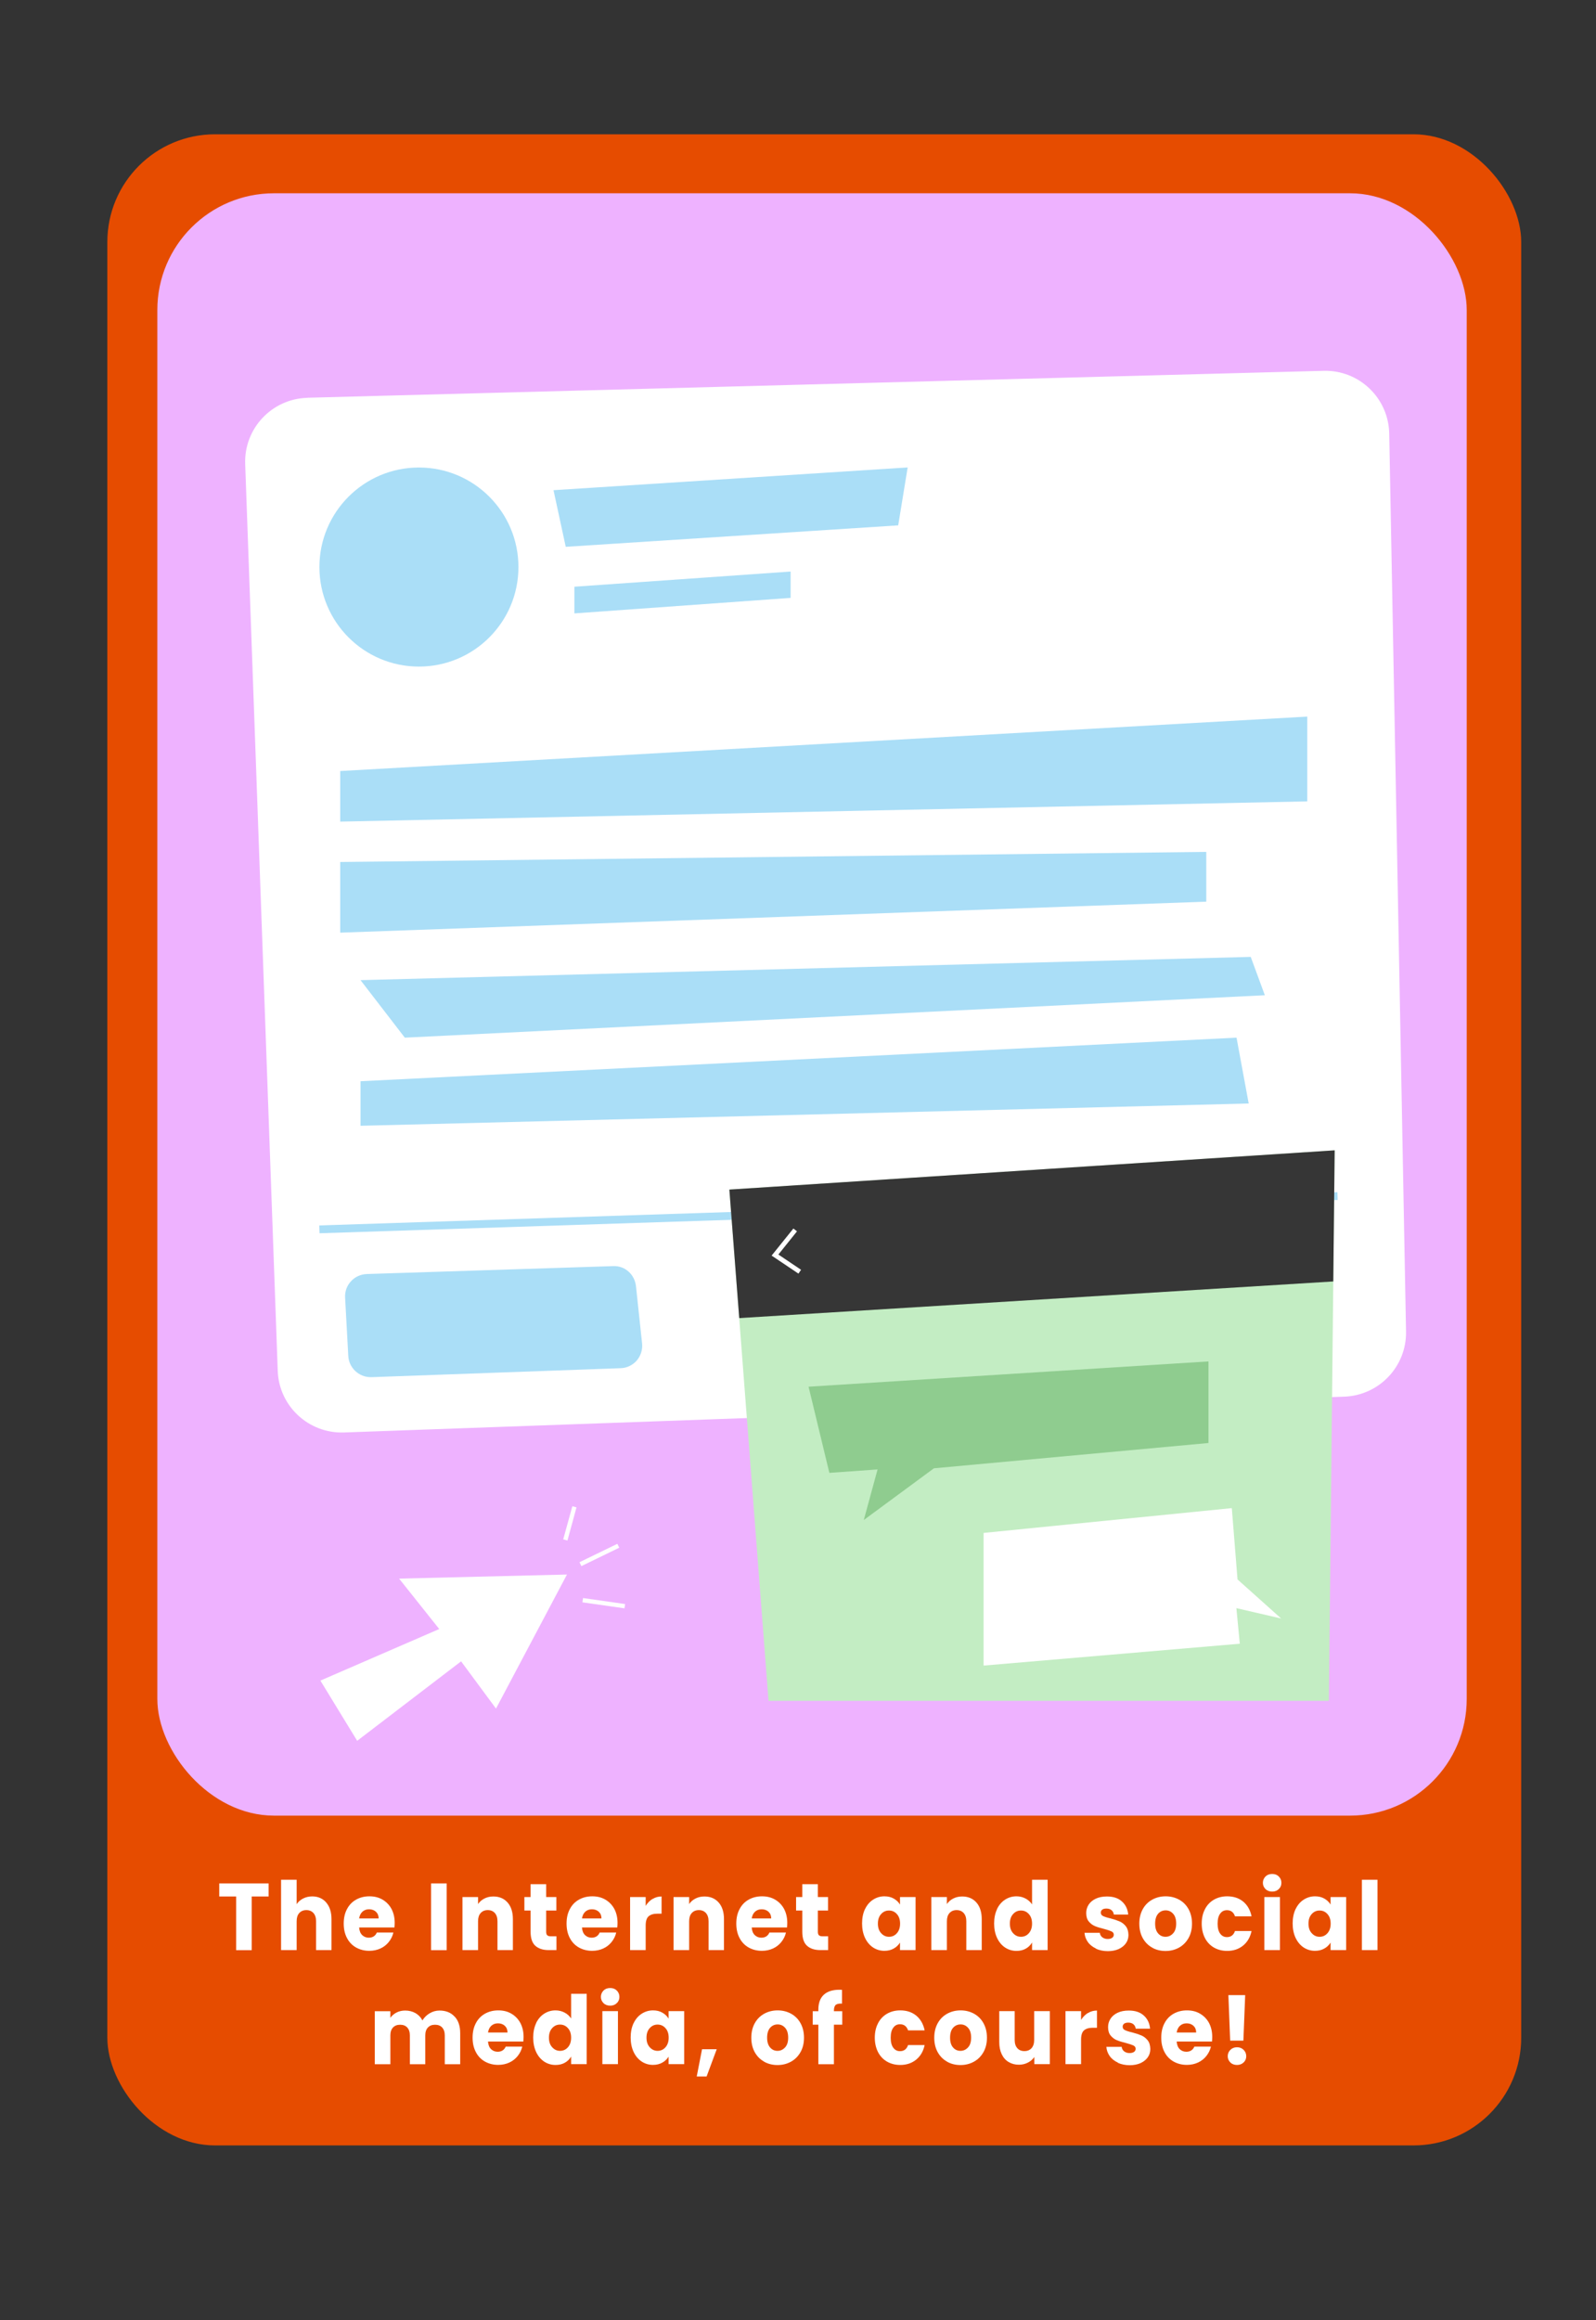 <?xml version="1.0" encoding="UTF-8"?>
<svg id="Layer_2" data-name="Layer 2" xmlns="http://www.w3.org/2000/svg" xmlns:xlink="http://www.w3.org/1999/xlink" viewBox="0 0 195.67 284.38">
  <rect x="0" y="0" width="195.67" height="284.38" fill="#333333" stroke="none"/>
  <defs>
    <style>
      .cls-1 {
        fill: #fff;
      }

      .cls-2 {
        fill: #363636;
      }

      .cls-3 {
        fill: #eeb2ff;
      }

      .cls-4 {
        fill: #e64c00;
      }

      .cls-5 {
        clip-path: url(#clippath);
      }

      .cls-6 {
        fill: none;
      }

      .cls-7 {
        fill: #8fcc8f;
      }

      .cls-8 {
        fill: #aadef7;
      }

      .cls-9 {
        fill: #c3edc3;
      }
    </style>
    <clipPath id="clippath">
      <rect class="cls-6" x="19.29" y="23.69" width="160.53" height="198.84" rx="14.3" ry="14.3"/>
    </clipPath>
  </defs>
  <rect class="cls-4" x="13.16" y="16.46" width="173.34" height="246.49" rx="13.2" ry="13.2"/>
  <rect class="cls-3" x="19.29" y="23.69" width="160.53" height="198.84" rx="14.3" ry="14.3"/>
  <g>
    <path class="cls-1" d="M32.93,230.84v1.6h-2.07v6.58h-1.91v-6.58h-2.07v-1.6h6.05Z"/>
    <path class="cls-1" d="M39.99,233.18c.43,.49,.65,1.17,.65,2.03v3.8h-1.89v-3.53c0-.44-.11-.77-.32-1.01-.22-.24-.5-.36-.87-.36s-.65,.12-.87,.36c-.22,.24-.32,.58-.32,1.01v3.53h-1.91v-8.62h1.91v2.99c.19-.29,.46-.52,.79-.69,.33-.17,.71-.26,1.12-.26,.71,0,1.28,.25,1.71,.74Z"/>
    <path class="cls-1" d="M48.34,236.24h-4.31c.03,.4,.15,.71,.37,.93,.22,.21,.49,.32,.81,.32,.47,0,.81-.21,.99-.63h2.03c-.1,.43-.29,.81-.56,1.15-.27,.34-.61,.61-1.02,.8-.41,.19-.87,.29-1.37,.29-.61,0-1.15-.14-1.63-.41-.48-.27-.85-.66-1.11-1.16-.27-.51-.4-1.1-.4-1.77s.13-1.27,.4-1.77c.26-.5,.63-.89,1.11-1.16,.48-.27,1.02-.41,1.64-.41s1.14,.13,1.6,.4,.83,.64,1.1,1.13c.26,.49,.4,1.06,.4,1.71,0,.19-.01,.38-.03,.58Zm-1.92-1.11c0-.34-.11-.61-.33-.82-.22-.2-.5-.3-.84-.3s-.59,.1-.81,.29c-.22,.2-.35,.47-.41,.83h2.38Z"/>
    <path class="cls-1" d="M54.76,230.84v8.18h-1.91v-8.18h1.91Z"/>
    <path class="cls-1" d="M62.23,233.18c.43,.49,.65,1.17,.65,2.03v3.8h-1.89v-3.53c0-.44-.11-.77-.32-1.01-.22-.24-.5-.36-.87-.36s-.65,.12-.87,.36c-.22,.24-.32,.58-.32,1.01v3.53h-1.91v-6.5h1.91v.86c.19-.29,.45-.51,.78-.68,.33-.17,.69-.25,1.1-.25,.73,0,1.31,.25,1.74,.74Z"/>
    <path class="cls-1" d="M68.22,237.32v1.69h-.97c-.69,0-1.23-.18-1.62-.53-.39-.35-.58-.93-.58-1.73v-2.59h-.76v-1.65h.76v-1.58h1.91v1.58h1.25v1.65h-1.25v2.61c0,.19,.04,.33,.13,.42,.09,.09,.24,.13,.45,.13h.68Z"/>
    <path class="cls-1" d="M75.66,236.24h-4.31c.03,.4,.15,.71,.37,.93,.22,.21,.49,.32,.81,.32,.47,0,.81-.21,.99-.63h2.03c-.1,.43-.29,.81-.56,1.15-.27,.34-.61,.61-1.02,.8-.41,.19-.87,.29-1.37,.29-.61,0-1.15-.14-1.63-.41-.48-.27-.85-.66-1.11-1.16-.27-.51-.4-1.1-.4-1.77s.13-1.27,.4-1.77c.26-.5,.63-.89,1.11-1.16,.48-.27,1.02-.41,1.64-.41s1.14,.13,1.6,.4,.83,.64,1.1,1.13c.26,.49,.4,1.06,.4,1.71,0,.19-.01,.38-.03,.58Zm-1.92-1.11c0-.34-.11-.61-.33-.82-.22-.2-.5-.3-.84-.3s-.59,.1-.81,.29c-.22,.2-.35,.47-.41,.83h2.38Z"/>
    <path class="cls-1" d="M80,232.75c.33-.21,.71-.31,1.11-.31v2.11h-.52c-.48,0-.83,.11-1.07,.32-.24,.21-.36,.59-.36,1.12v3.02h-1.91v-6.5h1.91v1.08c.22-.36,.5-.64,.83-.85Z"/>
    <path class="cls-1" d="M88.11,233.18c.43,.49,.65,1.17,.65,2.03v3.8h-1.89v-3.53c0-.44-.11-.77-.32-1.01-.22-.24-.5-.36-.87-.36s-.65,.12-.87,.36c-.22,.24-.32,.58-.32,1.01v3.53h-1.91v-6.5h1.91v.86c.19-.29,.45-.51,.78-.68,.33-.17,.69-.25,1.1-.25,.73,0,1.31,.25,1.74,.74Z"/>
    <path class="cls-1" d="M96.47,236.24h-4.31c.03,.4,.15,.71,.37,.93,.22,.21,.49,.32,.81,.32,.47,0,.81-.21,.99-.63h2.03c-.1,.43-.29,.81-.56,1.15-.27,.34-.61,.61-1.02,.8-.41,.19-.87,.29-1.37,.29-.61,0-1.15-.14-1.63-.41-.48-.27-.85-.66-1.11-1.16-.27-.51-.4-1.1-.4-1.77s.13-1.27,.4-1.77c.26-.5,.63-.89,1.11-1.16,.48-.27,1.02-.41,1.64-.41s1.14,.13,1.6,.4,.83,.64,1.1,1.13c.26,.49,.4,1.06,.4,1.71,0,.19-.01,.38-.03,.58Zm-1.92-1.11c0-.34-.11-.61-.33-.82-.22-.2-.5-.3-.84-.3s-.59,.1-.81,.29c-.22,.2-.35,.47-.41,.83h2.38Z"/>
    <path class="cls-1" d="M101.53,237.32v1.69h-.97c-.69,0-1.23-.18-1.62-.53-.39-.35-.58-.93-.58-1.73v-2.59h-.76v-1.65h.76v-1.58h1.91v1.58h1.25v1.65h-1.25v2.61c0,.19,.04,.33,.13,.42,.09,.09,.24,.13,.45,.13h.68Z"/>
    <path class="cls-1" d="M106.05,233.99c.24-.5,.57-.89,.99-1.16,.42-.27,.88-.41,1.39-.41,.44,0,.82,.09,1.15,.28,.33,.19,.58,.43,.76,.73v-.92h1.91v6.5h-1.91v-.92c-.19,.3-.44,.55-.77,.73-.33,.19-.71,.28-1.15,.28-.5,0-.97-.14-1.38-.41-.42-.28-.75-.67-.99-1.18-.24-.51-.36-1.1-.36-1.77s.12-1.25,.36-1.76Zm3.9,.6c-.26-.29-.58-.43-.96-.43s-.7,.14-.96,.43c-.26,.28-.4,.67-.4,1.17s.13,.89,.4,1.18c.26,.29,.58,.44,.96,.44s.7-.14,.96-.43c.26-.29,.4-.68,.4-1.18s-.13-.89-.4-1.18Z"/>
    <path class="cls-1" d="M119.71,233.18c.43,.49,.65,1.17,.65,2.03v3.8h-1.89v-3.53c0-.44-.11-.77-.32-1.01-.22-.24-.5-.36-.87-.36s-.65,.12-.87,.36c-.22,.24-.32,.58-.32,1.01v3.53h-1.91v-6.5h1.91v.86c.19-.29,.45-.51,.78-.68,.33-.17,.69-.25,1.1-.25,.73,0,1.31,.25,1.74,.74Z"/>
    <path class="cls-1" d="M122.23,233.99c.24-.5,.57-.89,.99-1.16,.42-.27,.88-.41,1.39-.41,.41,0,.78,.09,1.12,.27,.34,.18,.6,.42,.8,.72v-3.02h1.91v8.62h-1.91v-.93c-.18,.31-.43,.56-.76,.75-.33,.19-.71,.28-1.15,.28-.51,0-.98-.14-1.39-.41-.42-.28-.75-.67-.99-1.18-.24-.51-.36-1.1-.36-1.77s.12-1.25,.36-1.76Zm3.9,.6c-.26-.29-.58-.43-.96-.43s-.7,.14-.96,.43c-.26,.28-.4,.67-.4,1.17s.13,.89,.4,1.18c.26,.29,.58,.44,.96,.44s.7-.14,.96-.43c.26-.29,.4-.68,.4-1.18s-.13-.89-.4-1.18Z"/>
    <path class="cls-1" d="M134.37,238.82c-.42-.2-.76-.46-1-.8s-.38-.72-.41-1.13h1.88c.02,.22,.12,.41,.3,.55,.18,.14,.4,.21,.66,.21,.24,0,.42-.05,.55-.14s.2-.22,.2-.38c0-.19-.09-.32-.28-.41-.19-.09-.49-.19-.9-.3-.45-.11-.82-.22-1.11-.34-.3-.12-.55-.31-.77-.57s-.32-.61-.32-1.05c0-.37,.1-.71,.3-1.02,.2-.31,.49-.55,.87-.73,.38-.18,.84-.27,1.37-.27,.78,0,1.39,.2,1.84,.61,.45,.4,.71,.94,.77,1.61h-1.76c-.03-.22-.12-.4-.28-.54-.16-.13-.37-.2-.63-.2-.22,0-.39,.04-.51,.13-.12,.09-.18,.21-.18,.37,0,.19,.09,.33,.28,.42s.48,.19,.89,.28c.46,.12,.84,.25,1.12,.37,.29,.12,.54,.31,.76,.58,.22,.27,.33,.63,.34,1.08,0,.38-.1,.72-.31,1.02s-.5,.53-.88,.71c-.38,.17-.83,.26-1.33,.26-.54,0-1.03-.1-1.45-.29Z"/>
    <path class="cls-1" d="M141.25,238.7c-.49-.27-.87-.66-1.15-1.16-.28-.51-.42-1.1-.42-1.77s.14-1.26,.42-1.77c.28-.51,.67-.9,1.16-1.17s1.04-.41,1.65-.41,1.16,.14,1.65,.41c.49,.27,.88,.66,1.16,1.17,.28,.51,.42,1.1,.42,1.77s-.14,1.26-.43,1.77c-.29,.51-.68,.9-1.17,1.17-.49,.27-1.04,.41-1.65,.41s-1.16-.14-1.64-.41Zm2.57-1.74c.26-.28,.38-.68,.38-1.2s-.12-.92-.37-1.2c-.25-.28-.55-.42-.92-.42s-.68,.14-.92,.41-.37,.68-.37,1.21,.12,.92,.36,1.2c.24,.28,.54,.42,.91,.42s.67-.14,.93-.42Z"/>
    <path class="cls-1" d="M147.73,233.99c.26-.5,.63-.89,1.1-1.16,.47-.27,1.01-.41,1.62-.41,.78,0,1.43,.21,1.96,.64,.52,.43,.87,1.03,1.03,1.81h-2.03c-.17-.5-.5-.75-.99-.75-.35,0-.63,.14-.83,.43-.21,.28-.31,.69-.31,1.22s.1,.93,.31,1.22c.21,.29,.49,.43,.83,.43,.49,0,.82-.25,.99-.75h2.03c-.16,.76-.51,1.36-1.04,1.79s-1.18,.65-1.95,.65c-.61,0-1.15-.14-1.62-.41-.47-.27-.84-.66-1.1-1.16-.26-.51-.4-1.1-.4-1.77s.13-1.27,.4-1.77Z"/>
    <path class="cls-1" d="M155.15,231.53c-.21-.21-.32-.46-.32-.76s.11-.57,.32-.78c.21-.21,.48-.31,.82-.31s.6,.1,.81,.31c.21,.21,.32,.46,.32,.78s-.11,.56-.32,.76c-.21,.21-.48,.31-.81,.31s-.61-.1-.82-.31Zm1.77,.98v6.5h-1.91v-6.5h1.91Z"/>
    <path class="cls-1" d="M158.84,233.99c.24-.5,.57-.89,.99-1.16,.42-.27,.88-.41,1.39-.41,.44,0,.82,.09,1.15,.28,.33,.19,.58,.43,.76,.73v-.92h1.91v6.5h-1.91v-.92c-.19,.3-.44,.55-.77,.73-.33,.19-.71,.28-1.15,.28-.5,0-.97-.14-1.38-.41-.42-.28-.75-.67-.99-1.18-.24-.51-.36-1.1-.36-1.77s.12-1.25,.36-1.76Zm3.9,.6c-.26-.29-.58-.43-.96-.43s-.7,.14-.96,.43c-.26,.28-.4,.67-.4,1.17s.13,.89,.4,1.18c.26,.29,.58,.44,.96,.44s.7-.14,.96-.43c.26-.29,.4-.68,.4-1.18s-.13-.89-.4-1.18Z"/>
    <path class="cls-1" d="M168.88,230.39v8.62h-1.91v-8.62h1.91Z"/>
    <path class="cls-1" d="M55.74,247.16c.46,.49,.68,1.17,.68,2.04v3.8h-1.89v-3.53c0-.42-.11-.74-.32-.97s-.5-.34-.88-.34-.66,.12-.87,.34-.32,.55-.32,.97v3.53h-1.89v-3.53c0-.42-.11-.74-.32-.97-.21-.23-.5-.34-.88-.34s-.66,.12-.87,.34-.32,.55-.32,.97v3.53h-1.91v-6.5h1.91v.81c.19-.27,.45-.49,.76-.65,.31-.16,.67-.24,1.06-.24,.47,0,.89,.11,1.25,.31,.37,.21,.66,.51,.86,.9,.22-.36,.51-.65,.88-.87,.37-.22,.78-.34,1.21-.34,.77,0,1.39,.24,1.84,.73Z"/>
    <path class="cls-1" d="M64.14,250.22h-4.31c.03,.4,.15,.71,.37,.93,.22,.21,.49,.32,.81,.32,.47,0,.81-.21,.99-.63h2.03c-.1,.43-.29,.81-.56,1.15-.27,.34-.61,.61-1.02,.8-.41,.19-.87,.29-1.37,.29-.61,0-1.15-.14-1.63-.41-.48-.27-.85-.66-1.11-1.16-.27-.51-.4-1.1-.4-1.77s.13-1.27,.4-1.77c.26-.5,.63-.89,1.11-1.16,.48-.27,1.02-.41,1.64-.41s1.14,.13,1.6,.4,.83,.64,1.1,1.13c.26,.49,.4,1.06,.4,1.71,0,.19-.01,.38-.03,.58Zm-1.92-1.11c0-.34-.11-.61-.33-.82-.22-.2-.5-.3-.84-.3s-.59,.1-.81,.29c-.22,.2-.35,.47-.41,.83h2.38Z"/>
    <path class="cls-1" d="M65.72,247.97c.24-.5,.57-.89,.99-1.16,.42-.27,.88-.41,1.39-.41,.41,0,.78,.09,1.12,.27,.34,.18,.6,.42,.8,.72v-3.02h1.91v8.62h-1.91v-.93c-.18,.31-.43,.56-.76,.75-.33,.19-.71,.28-1.15,.28-.51,0-.98-.14-1.39-.41-.42-.28-.75-.67-.99-1.18-.24-.51-.36-1.1-.36-1.77s.12-1.25,.36-1.76Zm3.9,.6c-.26-.29-.58-.43-.96-.43s-.7,.14-.96,.43c-.26,.28-.4,.67-.4,1.17s.13,.89,.4,1.18c.26,.29,.58,.44,.96,.44s.7-.14,.96-.43c.26-.29,.4-.68,.4-1.18s-.13-.89-.4-1.18Z"/>
    <path class="cls-1" d="M73.99,245.51c-.21-.21-.32-.46-.32-.76s.11-.57,.32-.78c.21-.21,.48-.31,.82-.31s.6,.1,.81,.31c.21,.21,.32,.46,.32,.78s-.11,.56-.32,.76c-.21,.21-.48,.31-.81,.31s-.61-.1-.82-.31Zm1.77,.98v6.5h-1.91v-6.5h1.91Z"/>
    <path class="cls-1" d="M77.68,247.97c.24-.5,.57-.89,.99-1.16,.42-.27,.88-.41,1.39-.41,.44,0,.82,.09,1.15,.28,.33,.19,.58,.43,.76,.73v-.92h1.91v6.5h-1.91v-.92c-.19,.3-.44,.55-.77,.73-.33,.19-.71,.28-1.15,.28-.5,0-.97-.14-1.38-.41-.42-.28-.75-.67-.99-1.18-.24-.51-.36-1.1-.36-1.77s.12-1.25,.36-1.76Zm3.9,.6c-.26-.29-.58-.43-.96-.43s-.7,.14-.96,.43c-.26,.28-.4,.67-.4,1.17s.13,.89,.4,1.18c.26,.29,.58,.44,.96,.44s.7-.14,.96-.43c.26-.29,.4-.68,.4-1.18s-.13-.89-.4-1.18Z"/>
    <path class="cls-1" d="M87.87,251.16l-1.24,3.34h-1.21l.65-3.34h1.8Z"/>
    <path class="cls-1" d="M93.68,252.68c-.49-.27-.87-.66-1.15-1.16-.28-.51-.42-1.1-.42-1.77s.14-1.26,.42-1.77c.28-.51,.67-.9,1.16-1.17s1.04-.41,1.65-.41,1.16,.14,1.65,.41c.49,.27,.88,.66,1.16,1.17,.28,.51,.42,1.1,.42,1.77s-.14,1.26-.43,1.77c-.29,.51-.68,.9-1.17,1.17-.49,.27-1.04,.41-1.65,.41s-1.16-.14-1.64-.41Zm2.57-1.74c.26-.28,.38-.68,.38-1.2s-.12-.92-.37-1.2c-.25-.28-.55-.42-.92-.42s-.68,.14-.92,.41-.37,.68-.37,1.21,.12,.92,.36,1.2c.24,.28,.54,.42,.91,.42s.67-.14,.93-.42Z"/>
    <path class="cls-1" d="M103.26,248.15h-1.02v4.85h-1.91v-4.85h-.69v-1.65h.69v-.19c0-.8,.22-1.41,.66-1.82s1.08-.62,1.93-.62c.14,0,.24,0,.31,.01v1.69c-.36-.02-.62,.03-.77,.16-.15,.13-.22,.37-.22,.71v.06h1.02v1.65Z"/>
    <path class="cls-1" d="M107.65,247.97c.26-.5,.63-.89,1.1-1.16,.47-.27,1.01-.41,1.62-.41,.78,0,1.43,.21,1.96,.64,.52,.43,.87,1.03,1.03,1.81h-2.03c-.17-.5-.5-.75-.99-.75-.35,0-.63,.14-.83,.43-.21,.28-.31,.69-.31,1.22s.1,.93,.31,1.22c.21,.29,.49,.43,.83,.43,.49,0,.82-.25,.99-.75h2.03c-.16,.76-.51,1.36-1.04,1.79s-1.18,.65-1.95,.65c-.61,0-1.15-.14-1.62-.41-.47-.27-.84-.66-1.1-1.16-.26-.51-.4-1.1-.4-1.77s.13-1.27,.4-1.77Z"/>
    <path class="cls-1" d="M116.11,252.68c-.49-.27-.87-.66-1.15-1.16-.28-.51-.42-1.1-.42-1.77s.14-1.26,.42-1.77c.28-.51,.67-.9,1.16-1.17s1.04-.41,1.65-.41,1.16,.14,1.65,.41c.49,.27,.88,.66,1.16,1.17,.28,.51,.42,1.1,.42,1.77s-.14,1.26-.43,1.77c-.29,.51-.68,.9-1.17,1.17-.49,.27-1.04,.41-1.65,.41s-1.16-.14-1.64-.41Zm2.57-1.74c.26-.28,.38-.68,.38-1.2s-.12-.92-.37-1.2c-.25-.28-.55-.42-.92-.42s-.68,.14-.92,.41-.37,.68-.37,1.21,.12,.92,.36,1.2c.24,.28,.54,.42,.91,.42s.67-.14,.93-.42Z"/>
    <path class="cls-1" d="M128.71,246.49v6.5h-1.9v-.88c-.19,.29-.46,.52-.79,.69-.33,.17-.7,.26-1.1,.26-.48,0-.89-.11-1.26-.33s-.65-.54-.85-.96-.3-.91-.3-1.48v-3.8h1.89v3.53c0,.44,.11,.77,.32,1.01s.5,.36,.87,.36,.66-.12,.88-.36c.21-.24,.32-.58,.32-1.01v-3.53h1.9Z"/>
    <path class="cls-1" d="M133.38,246.73c.33-.21,.71-.31,1.11-.31v2.11h-.52c-.48,0-.83,.11-1.07,.32-.24,.21-.36,.59-.36,1.12v3.02h-1.91v-6.5h1.91v1.08c.22-.36,.5-.64,.83-.85Z"/>
    <path class="cls-1" d="M137.05,252.8c-.42-.2-.76-.46-1-.8s-.38-.72-.41-1.13h1.88c.02,.22,.12,.41,.3,.55,.18,.14,.4,.21,.66,.21,.24,0,.42-.05,.55-.14s.2-.22,.2-.38c0-.19-.09-.32-.28-.41-.19-.09-.49-.19-.9-.3-.45-.11-.82-.22-1.11-.34-.3-.12-.55-.31-.77-.57s-.32-.61-.32-1.05c0-.37,.1-.71,.3-1.02,.2-.31,.49-.55,.87-.73,.38-.18,.84-.27,1.37-.27,.78,0,1.39,.2,1.84,.61,.45,.4,.71,.94,.77,1.61h-1.76c-.03-.22-.12-.4-.28-.54-.16-.13-.37-.2-.63-.2-.22,0-.39,.04-.51,.13-.12,.09-.18,.21-.18,.37,0,.19,.09,.33,.28,.42s.48,.19,.89,.28c.46,.12,.84,.25,1.12,.37,.29,.12,.54,.31,.76,.58,.22,.27,.33,.63,.34,1.08,0,.38-.1,.72-.31,1.02s-.5,.53-.88,.71c-.38,.17-.83,.26-1.33,.26-.54,0-1.03-.1-1.45-.29Z"/>
    <path class="cls-1" d="M148.57,250.22h-4.31c.03,.4,.15,.71,.37,.93,.22,.21,.49,.32,.81,.32,.47,0,.81-.21,.99-.63h2.03c-.1,.43-.29,.81-.56,1.15-.27,.34-.61,.61-1.02,.8-.41,.19-.87,.29-1.37,.29-.61,0-1.15-.14-1.63-.41-.48-.27-.85-.66-1.11-1.16-.27-.51-.4-1.1-.4-1.77s.13-1.27,.4-1.77c.26-.5,.63-.89,1.11-1.16,.48-.27,1.02-.41,1.64-.41s1.14,.13,1.6,.4,.83,.64,1.1,1.13c.26,.49,.4,1.06,.4,1.71,0,.19-.01,.38-.03,.58Zm-1.92-1.11c0-.34-.11-.61-.33-.82-.22-.2-.5-.3-.84-.3s-.59,.1-.81,.29c-.22,.2-.35,.47-.41,.83h2.38Z"/>
    <path class="cls-1" d="M150.84,252.78c-.21-.21-.32-.46-.32-.76s.11-.57,.32-.78c.21-.21,.48-.32,.82-.32s.6,.11,.81,.32c.21,.21,.32,.47,.32,.78s-.11,.56-.32,.76-.48,.31-.81,.31-.61-.1-.82-.31Zm1.82-8.25l-.22,5.58h-1.62l-.22-5.58h2.06Z"/>
  </g>
  <g class="cls-5">
    <g>
      <g>
        <path class="cls-1" d="M37.69,48.75l124.58-3.3c4.36-.12,7.97,3.34,8.05,7.7l2.06,110.04c.08,4.28-3.29,7.83-7.56,7.99l-122.65,4.39c-4.33,.15-7.97-3.23-8.12-7.56l-3.99-111.13c-.16-4.36,3.27-8.01,7.63-8.12Z"/>
        <circle class="cls-8" cx="51.36" cy="69.5" r="12.2"/>
        <polygon class="cls-8" points="67.86 60.08 69.36 67.02 110.12 64.39 111.28 57.29 67.86 60.08"/>
        <polygon class="cls-8" points="70.42 71.91 70.42 75.18 96.93 73.28 96.93 70.05 70.42 71.91"/>
        <polygon class="cls-8" points="41.71 94.5 160.27 87.83 160.27 98.22 41.71 100.7 41.71 94.5"/>
        <polygon class="cls-8" points="41.71 105.65 147.89 104.41 147.89 110.51 41.71 114.31 41.71 105.65"/>
        <polygon class="cls-8" points="44.2 120.13 153.34 117.28 155.07 121.98 49.63 127.18 44.2 120.13"/>
        <polygon class="cls-8" points="44.2 132.52 44.2 137.98 153.09 135.25 151.6 127.18 44.2 132.52"/>
        <rect class="cls-8" x="39.12" y="148.16" width="124.89" height=".96" transform="translate(-4.79 3.39) rotate(-1.87)"/>
        <g>
          <path class="cls-8" d="M44.98,156.62l30.19-.97c1.18-.04,2.2,.84,2.32,2.02l.75,7.03c.14,1.31-.86,2.45-2.17,2.5l-30.55,1.1c-1.23,.04-2.27-.91-2.34-2.14l-.39-7.16c-.07-1.27,.92-2.34,2.19-2.39Z"/>
          <path class="cls-8" d="M45.44,168.79c-1.44,0-2.66-1.14-2.74-2.59l-.39-7.16c-.04-.74,.21-1.46,.72-2,.5-.55,1.19-.86,1.93-.89l30.19-.97c1.47-.08,2.66,1.03,2.82,2.45l.75,7.03c.08,.75-.16,1.51-.65,2.09-.5,.57-1.22,.92-1.97,.94l-30.55,1.1s-.07,0-.1,0Zm-.45-11.69h0c-.48,.02-.93,.22-1.26,.58-.33,.36-.49,.82-.47,1.3l.39,7.16c.05,.96,.88,1.7,1.84,1.68l30.55-1.1c.5-.02,.96-.24,1.28-.61s.48-.86,.43-1.36l-.75-7.03c-.1-.92-.91-1.63-1.83-1.59l-30.19,.97Z"/>
        </g>
      </g>
      <g>
        <polygon class="cls-9" points="89.42 145.8 94.22 208.46 162.92 208.46 163.63 140.99 89.42 145.8"/>
        <polygon class="cls-2" points="89.42 145.8 163.63 140.99 163.46 157.06 90.63 161.55 89.42 145.8"/>
        <polygon class="cls-1" points="97.89 156.1 94.6 153.89 97.27 150.57 97.71 150.92 95.43 153.76 98.21 155.63 97.89 156.1"/>
        <polygon class="cls-7" points="99.13 169.96 148.16 166.86 148.16 176.86 114.5 179.96 105.9 186.3 107.59 180.1 101.68 180.52 99.13 169.96"/>
        <polygon class="cls-1" points="120.59 187.88 151.02 184.84 151.72 193.58 157.07 198.37 151.58 197.1 152 201.46 120.59 204.14 120.59 187.88"/>
      </g>
      <g>
        <polygon class="cls-1" points="48.93 193.48 69.51 192.98 60.81 209.41 56.53 203.62 43.79 213.36 39.28 205.98 53.85 199.66 48.93 193.48"/>
        <rect class="cls-1" x="70.91" y="190.31" width="5.16" height=".53" transform="translate(-75.87 51.25) rotate(-25.9)"/>
        <rect class="cls-1" x="73.75" y="193.87" width=".53" height="5.21" transform="translate(-130.93 242.05) rotate(-81.89)"/>
        <polygon class="cls-1" points="69.57 188.81 69.05 188.67 70.17 184.61 70.68 184.75 69.57 188.81"/>
      </g>
    </g>
  </g>
</svg>